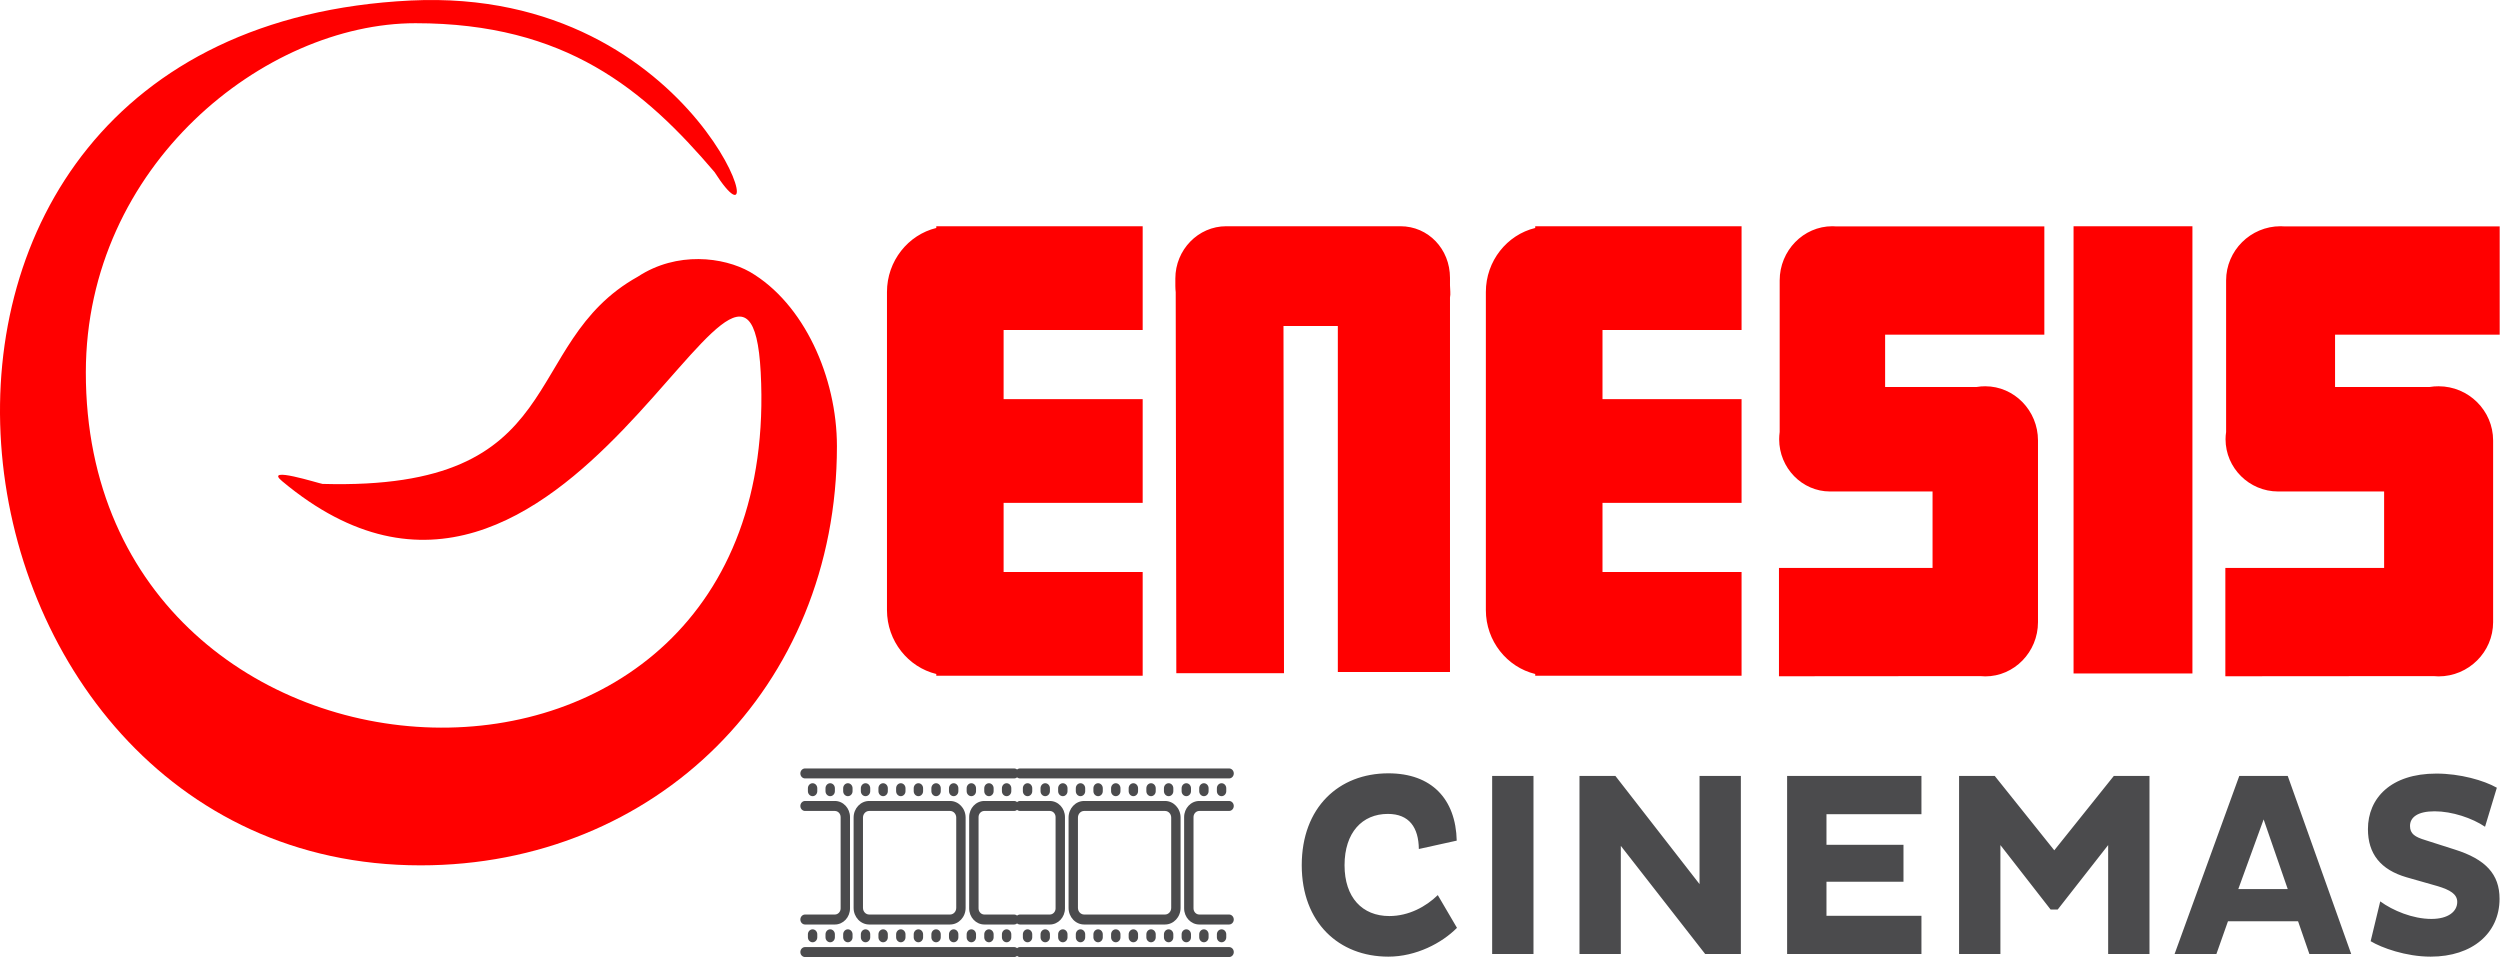 <svg width="4017" height="1538" viewBox="0 0 4017 1538" fill="none" xmlns="http://www.w3.org/2000/svg">
<path fill-rule="evenodd" clip-rule="evenodd" d="M3830.8 912.528H3575.69V1086.62L3909.94 1086.36C3912.73 1086.62 3915.51 1086.8 3918.37 1086.8C3966.54 1086.8 4005.94 1047.63 4005.94 999.748V707.713C4005.94 659.741 3966.54 620.662 3918.37 620.662C3913.46 620.662 3908.72 621.012 3904.07 621.796H3751.97V537.797H4016.49V363.777H3670.3C3668.34 363.614 3666.37 363.52 3664.41 363.52C3616.25 363.52 3576.91 402.693 3576.91 450.577V694.139C3576.35 697.88 3576.02 701.784 3576.02 705.789C3576.02 751.93 3614.04 789.712 3660.49 789.712H3830.8V912.528ZM3331.79 363.52H3522.79V1082.1H3331.79V363.52ZM3105.22 912.528H2858.44V1086.62L3181.83 1086.36C3184.45 1086.62 3187.14 1086.8 3189.92 1086.8C3236.54 1086.8 3274.64 1047.63 3274.64 999.748V707.713C3274.64 659.741 3236.54 620.662 3189.92 620.662C3185.26 620.662 3180.6 621.012 3176.11 621.796H3029.01V537.797H3284.85V363.777H2949.93C2948.06 363.614 2946.18 363.52 2944.3 363.52C2897.69 363.52 2859.59 402.693 2859.59 450.577V694.139C2859.1 697.88 2858.77 701.784 2858.77 705.789C2858.77 751.93 2895.57 789.712 2940.45 789.712H3105.22V912.528ZM2490.18 363.52H2798.35V530.22H2574.89V641.298H2798.35V807.992H2574.89V919.139H2798.35V1085.75H2490.35H2490.18H2490.02H2466.79V1082.97C2421.49 1072 2387.48 1030.05 2387.48 980.246V469.114C2387.48 419.325 2421.49 377.281 2466.79 366.314V363.52H2490.18ZM1970.23 363.52H2250.2C2295.09 363.52 2329.84 400.255 2329.84 446.391V458.485C2329.84 464.852 2331.14 472.153 2329.84 478.169V1079.75H2149.62V523.866H2062.3L2063.12 1081.66H1890.1L1889.13 469.54C1888.79 466.243 1888.55 462.929 1888.55 459.444V447.519C1888.55 401.302 1925.34 363.52 1970.23 363.52ZM1527.89 363.52H1836.06V530.22H1612.6V641.298H1836.06V807.992H1612.6V919.139H1836.06V1085.75H1528.05H1527.89H1527.71H1504.42V1082.97C1459.2 1072 1425.19 1030.05 1425.19 980.246V469.114C1425.19 419.325 1459.2 377.281 1504.42 366.314V363.52H1527.89Z" fill="#FF0000"/>
<path fill-rule="evenodd" clip-rule="evenodd" d="M659.833 0.823C1129.74 -22.157 1255.66 445.115 1148.06 276.415C1035.3 144.018 909.373 37.295 667.591 37.295C425.827 37.295 138.254 265.36 137.922 598.141C137.195 1331.77 1264.08 1386.79 1222.3 598.141C1202.67 226.976 910.282 1155.41 453.301 773.114C422.8 748.035 511.838 776.674 518.211 777.545C921.324 788.863 831.296 552.263 1025.08 444.425C1087.71 403.416 1162.53 412.904 1205.04 436.924C1291.96 487.597 1344.78 606.232 1344.78 717.046C1344.78 1105.54 1052.39 1390.45 675.769 1390.45C-135.019 1390.45 -305.323 48.093 659.833 0.823Z" fill="#FF0000"/>
<path d="M1982.45 1242.76C1982.45 1238.33 1979.08 1234.74 1974.92 1234.74H1638.96C1634.8 1234.74 1631.43 1238.33 1631.43 1242.76C1631.43 1247.19 1634.8 1250.78 1638.96 1250.78H1974.92C1979.08 1250.78 1982.45 1247.19 1982.45 1242.76Z" fill="#4B4B4D"/>
<path d="M1982.45 1529.78C1982.45 1525.35 1979.08 1521.76 1974.92 1521.76H1638.96C1634.8 1521.76 1631.43 1525.35 1631.43 1529.78C1631.43 1534.21 1634.8 1537.79 1638.96 1537.79H1974.92C1979.08 1537.79 1982.45 1534.21 1982.45 1529.78Z" fill="#4B4B4D"/>
<path d="M1742 1469.46C1736.5 1469.46 1732.04 1464.71 1732.04 1458.86V1313.64C1732.04 1307.8 1736.5 1303.04 1742 1303.04H1871.94C1877.41 1303.04 1881.88 1307.8 1881.88 1313.64V1458.86C1881.88 1464.71 1877.41 1469.46 1871.94 1469.46H1742ZM1896.95 1458.86V1313.64C1896.95 1298.95 1885.72 1287 1871.94 1287H1742C1728.19 1287 1716.98 1298.95 1716.98 1313.64V1458.86C1716.98 1473.55 1728.19 1485.49 1742 1485.49H1871.94C1885.72 1485.51 1896.95 1473.55 1896.95 1458.86Z" fill="#4B4B4D"/>
<path d="M1711.19 1459.59V1312.92C1711.19 1298.63 1700.27 1287 1686.84 1287H1638.98C1634.8 1287 1631.43 1290.61 1631.43 1295.04C1631.43 1299.47 1634.8 1303.05 1638.98 1303.05H1686.84C1691.95 1303.05 1696.11 1307.48 1696.11 1312.92V1459.59C1696.11 1465.03 1691.95 1469.46 1686.84 1469.46H1638.98C1634.8 1469.46 1631.43 1473.07 1631.43 1477.49C1631.43 1481.92 1634.8 1485.51 1638.98 1485.51H1686.84C1700.27 1485.51 1711.19 1473.89 1711.19 1459.59Z" fill="#4B4B4D"/>
<path d="M1982.42 1477.48C1982.42 1473.05 1979.05 1469.46 1974.89 1469.46H1927C1921.9 1469.46 1917.74 1465.03 1917.74 1459.58V1312.9C1917.74 1307.47 1921.9 1303.04 1927 1303.04H1974.89C1979.05 1303.04 1982.42 1299.45 1982.42 1295.02C1982.42 1290.59 1979.05 1287 1974.89 1287H1927C1913.59 1287 1902.66 1298.62 1902.66 1312.9V1459.58C1902.66 1473.88 1913.59 1485.49 1927 1485.49H1974.89C1979.05 1485.49 1982.42 1481.9 1982.42 1477.48Z" fill="#4B4B4D"/>
<path d="M1970.36 1506.04V1501.27C1970.36 1496.84 1966.99 1493.24 1962.83 1493.24C1958.67 1493.24 1955.29 1496.84 1955.29 1501.27V1506.04C1955.29 1510.46 1958.67 1514.05 1962.83 1514.05C1966.99 1514.05 1970.36 1510.46 1970.36 1506.04Z" fill="#4B4B4D"/>
<path d="M1941.97 1506.04V1501.27C1941.97 1496.84 1938.6 1493.24 1934.43 1493.24C1930.27 1493.24 1926.89 1496.84 1926.89 1501.27V1506.04C1926.89 1510.46 1930.27 1514.05 1934.43 1514.05C1938.6 1514.05 1941.97 1510.46 1941.97 1506.04Z" fill="#4B4B4D"/>
<path d="M1913.69 1506.04V1501.27C1913.69 1496.84 1910.32 1493.24 1906.16 1493.24C1902 1493.24 1898.62 1496.84 1898.62 1501.27V1506.04C1898.62 1510.46 1902 1514.05 1906.16 1514.05C1910.32 1514.05 1913.69 1510.46 1913.69 1506.04Z" fill="#4B4B4D"/>
<path d="M1885.3 1506.04V1501.27C1885.3 1496.84 1881.93 1493.24 1877.77 1493.24C1873.61 1493.24 1870.22 1496.84 1870.22 1501.27V1506.04C1870.22 1510.46 1873.61 1514.05 1877.77 1514.05C1881.93 1514.05 1885.3 1510.46 1885.3 1506.04Z" fill="#4B4B4D"/>
<path d="M1857.03 1506.04V1501.27C1857.03 1496.84 1853.66 1493.24 1849.5 1493.24C1845.34 1493.24 1841.95 1496.84 1841.95 1501.27V1506.04C1841.95 1510.46 1845.34 1514.05 1849.5 1514.05C1853.66 1514.05 1857.03 1510.46 1857.03 1506.04Z" fill="#4B4B4D"/>
<path d="M1828.63 1506.04V1501.27C1828.63 1496.84 1825.26 1493.24 1821.1 1493.24C1816.94 1493.24 1813.55 1496.84 1813.55 1501.27V1506.04C1813.55 1510.46 1816.94 1514.05 1821.1 1514.05C1825.26 1514.05 1828.63 1510.46 1828.63 1506.04Z" fill="#4B4B4D"/>
<path d="M1800.36 1506.04V1501.27C1800.36 1496.84 1796.99 1493.24 1792.83 1493.24C1788.67 1493.24 1785.28 1496.84 1785.28 1501.27V1506.04C1785.28 1510.46 1788.67 1514.05 1792.83 1514.05C1796.99 1514.05 1800.36 1510.46 1800.36 1506.04Z" fill="#4B4B4D"/>
<path d="M1771.96 1506.04V1501.27C1771.96 1496.84 1768.59 1493.24 1764.43 1493.24C1760.27 1493.24 1756.88 1496.84 1756.88 1501.27V1506.04C1756.88 1510.46 1760.27 1514.05 1764.43 1514.05C1768.59 1514.05 1771.96 1510.46 1771.96 1506.04Z" fill="#4B4B4D"/>
<path d="M1743.69 1506.04V1501.27C1743.69 1496.84 1740.32 1493.24 1736.15 1493.24C1731.99 1493.24 1728.61 1496.84 1728.61 1501.27V1506.04C1728.61 1510.46 1731.99 1514.05 1736.15 1514.05C1740.32 1514.05 1743.69 1510.46 1743.69 1506.04Z" fill="#4B4B4D"/>
<path d="M1715.28 1506.04V1501.27C1715.28 1496.84 1711.92 1493.24 1707.76 1493.24C1703.59 1493.24 1700.21 1496.84 1700.21 1501.27V1506.04C1700.21 1510.46 1703.59 1514.05 1707.76 1514.05C1711.92 1514.05 1715.28 1510.46 1715.28 1506.04Z" fill="#4B4B4D"/>
<path d="M1687.01 1506.04V1501.27C1687.01 1496.84 1683.64 1493.24 1679.47 1493.24C1675.31 1493.24 1671.94 1496.84 1671.94 1501.27V1506.04C1671.94 1510.46 1675.31 1514.05 1679.47 1514.05C1683.64 1514.05 1687.01 1510.46 1687.01 1506.04Z" fill="#4B4B4D"/>
<path d="M1658.61 1506.04V1501.27C1658.61 1496.84 1655.25 1493.24 1651.08 1493.24C1646.92 1493.24 1643.55 1496.84 1643.55 1501.27V1506.04C1643.55 1510.46 1646.92 1514.05 1651.08 1514.05C1655.25 1514.05 1658.61 1510.46 1658.61 1506.04Z" fill="#4B4B4D"/>
<path d="M1970.36 1271.28V1266.52C1970.36 1262.09 1966.99 1258.48 1962.83 1258.48C1958.67 1258.48 1955.29 1262.09 1955.29 1266.52V1271.28C1955.29 1275.71 1958.67 1279.3 1962.83 1279.3C1966.99 1279.3 1970.36 1275.71 1970.36 1271.28Z" fill="#4B4B4D"/>
<path d="M1941.97 1271.28V1266.52C1941.97 1262.09 1938.6 1258.48 1934.43 1258.48C1930.27 1258.48 1926.89 1262.09 1926.89 1266.52V1271.28C1926.89 1275.71 1930.27 1279.3 1934.43 1279.3C1938.6 1279.3 1941.97 1275.71 1941.97 1271.28Z" fill="#4B4B4D"/>
<path d="M1913.69 1271.28V1266.52C1913.69 1262.09 1910.32 1258.48 1906.16 1258.48C1902 1258.48 1898.62 1262.09 1898.62 1266.52V1271.28C1898.62 1275.71 1902 1279.3 1906.16 1279.3C1910.32 1279.3 1913.69 1275.71 1913.69 1271.28Z" fill="#4B4B4D"/>
<path d="M1885.3 1271.28V1266.52C1885.3 1262.09 1881.93 1258.48 1877.77 1258.48C1873.61 1258.48 1870.22 1262.09 1870.22 1266.52V1271.28C1870.22 1275.71 1873.61 1279.3 1877.77 1279.3C1881.93 1279.3 1885.3 1275.71 1885.3 1271.28Z" fill="#4B4B4D"/>
<path d="M1857.03 1271.28V1266.52C1857.03 1262.09 1853.66 1258.48 1849.5 1258.48C1845.34 1258.48 1841.95 1262.09 1841.95 1266.52V1271.28C1841.95 1275.71 1845.34 1279.3 1849.5 1279.3C1853.66 1279.3 1857.03 1275.71 1857.03 1271.28Z" fill="#4B4B4D"/>
<path d="M1828.63 1271.28V1266.52C1828.63 1262.09 1825.26 1258.48 1821.1 1258.48C1816.94 1258.48 1813.55 1262.09 1813.55 1266.52V1271.28C1813.55 1275.71 1816.94 1279.3 1821.1 1279.3C1825.26 1279.3 1828.63 1275.71 1828.63 1271.28Z" fill="#4B4B4D"/>
<path d="M1800.36 1271.28V1266.52C1800.36 1262.09 1796.99 1258.48 1792.83 1258.48C1788.67 1258.48 1785.28 1262.09 1785.28 1266.52V1271.28C1785.28 1275.71 1788.67 1279.3 1792.83 1279.3C1796.99 1279.3 1800.36 1275.71 1800.36 1271.28Z" fill="#4B4B4D"/>
<path d="M1771.96 1271.28V1266.52C1771.96 1262.09 1768.59 1258.48 1764.43 1258.48C1760.27 1258.48 1756.88 1262.09 1756.88 1266.52V1271.28C1756.88 1275.71 1760.27 1279.3 1764.43 1279.3C1768.59 1279.3 1771.96 1275.71 1771.96 1271.28Z" fill="#4B4B4D"/>
<path d="M1743.69 1271.28V1266.52C1743.69 1262.09 1740.32 1258.48 1736.15 1258.48C1731.99 1258.48 1728.61 1262.09 1728.61 1266.52V1271.28C1728.61 1275.71 1731.99 1279.3 1736.15 1279.3C1740.32 1279.3 1743.69 1275.71 1743.69 1271.28Z" fill="#4B4B4D"/>
<path d="M1715.28 1271.28V1266.52C1715.28 1262.09 1711.92 1258.48 1707.76 1258.48C1703.59 1258.48 1700.21 1262.09 1700.21 1266.52V1271.28C1700.21 1275.71 1703.59 1279.3 1707.76 1279.3C1711.92 1279.3 1715.28 1275.71 1715.28 1271.28Z" fill="#4B4B4D"/>
<path d="M1687.01 1271.28V1266.52C1687.01 1262.09 1683.64 1258.48 1679.47 1258.48C1675.31 1258.48 1671.94 1262.09 1671.94 1266.52V1271.28C1671.94 1275.71 1675.31 1279.3 1679.47 1279.3C1683.64 1279.3 1687.01 1275.71 1687.01 1271.28Z" fill="#4B4B4D"/>
<path d="M1658.61 1271.28V1266.52C1658.61 1262.09 1655.25 1258.48 1651.08 1258.48C1646.92 1258.48 1643.55 1262.09 1643.55 1266.52V1271.28C1643.55 1275.71 1646.92 1279.3 1651.08 1279.3C1655.25 1279.3 1658.61 1275.71 1658.61 1271.28Z" fill="#4B4B4D"/>
<path d="M1637.05 1242.76C1637.05 1238.33 1633.68 1234.74 1629.51 1234.74H1293.56C1289.39 1234.74 1286.02 1238.33 1286.02 1242.76C1286.02 1247.19 1289.39 1250.78 1293.56 1250.78H1629.51C1633.68 1250.78 1637.05 1247.19 1637.05 1242.76Z" fill="#4B4B4D"/>
<path d="M1637.05 1529.78C1637.05 1525.35 1633.68 1521.76 1629.51 1521.76H1293.56C1289.39 1521.76 1286.02 1525.35 1286.02 1529.78C1286.02 1534.21 1289.39 1537.79 1293.56 1537.79H1629.51C1633.68 1537.79 1637.05 1534.21 1637.05 1529.78Z" fill="#4B4B4D"/>
<path d="M1396.59 1469.46C1391.1 1469.46 1386.64 1464.71 1386.64 1458.86V1313.64C1386.64 1307.8 1391.1 1303.04 1396.59 1303.04H1526.53C1532.02 1303.04 1536.48 1307.8 1536.48 1313.64V1458.86C1536.48 1464.71 1532.02 1469.46 1526.53 1469.46H1396.59ZM1551.56 1458.86V1313.64C1551.56 1298.95 1540.33 1287 1526.53 1287H1396.59C1382.79 1287 1371.58 1298.95 1371.58 1313.64V1458.86C1371.58 1473.55 1382.79 1485.49 1396.59 1485.49H1526.53C1540.33 1485.51 1551.56 1473.55 1551.56 1458.86Z" fill="#4B4B4D"/>
<path d="M1365.79 1459.59V1312.92C1365.79 1298.63 1354.87 1287 1341.45 1287H1293.57C1289.41 1287 1286.02 1290.61 1286.02 1295.04C1286.02 1299.47 1289.41 1303.05 1293.57 1303.05H1341.45C1346.57 1303.05 1350.72 1307.48 1350.72 1312.92V1459.59C1350.72 1465.03 1346.57 1469.46 1341.45 1469.46H1293.57C1289.41 1469.46 1286.02 1473.07 1286.02 1477.49C1286.02 1481.92 1289.41 1485.51 1293.57 1485.51H1341.45C1354.87 1485.51 1365.79 1473.89 1365.79 1459.59Z" fill="#4B4B4D"/>
<path d="M1637.02 1477.48C1637.02 1473.05 1633.65 1469.46 1629.49 1469.46H1581.61C1576.49 1469.46 1572.34 1465.03 1572.34 1459.58V1312.9C1572.34 1307.47 1576.49 1303.04 1581.61 1303.04H1629.49C1633.65 1303.04 1637.02 1299.45 1637.02 1295.02C1637.02 1290.59 1633.65 1287 1629.49 1287H1581.61C1568.19 1287 1557.25 1298.62 1557.25 1312.9V1459.58C1557.25 1473.88 1568.19 1485.49 1581.61 1485.49H1629.49C1633.65 1485.49 1637.02 1481.9 1637.02 1477.48Z" fill="#4B4B4D"/>
<path d="M1624.96 1506.04V1501.27C1624.96 1496.84 1621.58 1493.24 1617.42 1493.24C1613.27 1493.24 1609.88 1496.84 1609.88 1501.27V1506.04C1609.88 1510.46 1613.27 1514.05 1617.42 1514.05C1621.58 1514.05 1624.96 1510.46 1624.96 1506.04Z" fill="#4B4B4D"/>
<path d="M1596.56 1506.04V1501.27C1596.56 1496.84 1593.19 1493.24 1589.04 1493.24C1584.88 1493.24 1581.49 1496.84 1581.49 1501.27V1506.04C1581.49 1510.46 1584.88 1514.05 1589.04 1514.05C1593.19 1514.05 1596.56 1510.46 1596.56 1506.04Z" fill="#4B4B4D"/>
<path d="M1568.29 1506.04V1501.27C1568.29 1496.84 1564.92 1493.24 1560.76 1493.24C1556.6 1493.24 1553.21 1496.84 1553.21 1501.27V1506.04C1553.21 1510.46 1556.6 1514.05 1560.76 1514.05C1564.92 1514.05 1568.29 1510.46 1568.29 1506.04Z" fill="#4B4B4D"/>
<path d="M1539.9 1506.04V1501.27C1539.9 1496.84 1536.53 1493.24 1532.35 1493.24C1528.21 1493.24 1524.82 1496.84 1524.82 1501.27V1506.04C1524.82 1510.46 1528.21 1514.05 1532.35 1514.05C1536.53 1514.05 1539.9 1510.46 1539.9 1506.04Z" fill="#4B4B4D"/>
<path d="M1511.62 1506.04V1501.27C1511.62 1496.84 1508.26 1493.24 1504.09 1493.24C1499.93 1493.24 1496.54 1496.84 1496.54 1501.27V1506.04C1496.54 1510.46 1499.93 1514.05 1504.09 1514.05C1508.26 1514.05 1511.62 1510.46 1511.62 1506.04Z" fill="#4B4B4D"/>
<path d="M1483.23 1506.04V1501.27C1483.23 1496.84 1479.86 1493.24 1475.7 1493.24C1471.54 1493.24 1468.15 1496.84 1468.15 1501.27V1506.04C1468.15 1510.46 1471.54 1514.05 1475.7 1514.05C1479.86 1514.05 1483.23 1510.46 1483.23 1506.04Z" fill="#4B4B4D"/>
<path d="M1454.96 1506.04V1501.27C1454.96 1496.84 1451.58 1493.24 1447.42 1493.24C1443.27 1493.24 1439.88 1496.84 1439.88 1501.27V1506.04C1439.88 1510.46 1443.27 1514.05 1447.42 1514.05C1451.58 1514.05 1454.96 1510.46 1454.96 1506.04Z" fill="#4B4B4D"/>
<path d="M1426.56 1506.04V1501.27C1426.56 1496.84 1423.19 1493.24 1419.02 1493.24C1414.86 1493.24 1411.48 1496.84 1411.48 1501.27V1506.04C1411.48 1510.46 1414.86 1514.05 1419.02 1514.05C1423.19 1514.05 1426.56 1510.46 1426.56 1506.04Z" fill="#4B4B4D"/>
<path d="M1398.28 1506.04V1501.27C1398.28 1496.84 1394.91 1493.24 1390.75 1493.24C1386.59 1493.24 1383.21 1496.84 1383.21 1501.27V1506.04C1383.21 1510.46 1386.59 1514.05 1390.75 1514.05C1394.91 1514.05 1398.28 1510.46 1398.28 1506.04Z" fill="#4B4B4D"/>
<path d="M1369.89 1506.04V1501.27C1369.89 1496.84 1366.52 1493.24 1362.36 1493.24C1358.19 1493.24 1354.81 1496.84 1354.81 1501.27V1506.04C1354.81 1510.46 1358.19 1514.05 1362.36 1514.05C1366.52 1514.05 1369.89 1510.46 1369.89 1506.04Z" fill="#4B4B4D"/>
<path d="M1341.49 1506.04V1501.27C1341.49 1496.84 1338.12 1493.24 1333.96 1493.24C1329.8 1493.24 1326.42 1496.84 1326.42 1501.27V1506.04C1326.42 1510.46 1329.8 1514.05 1333.96 1514.05C1338.12 1514.05 1341.49 1510.46 1341.49 1506.04Z" fill="#4B4B4D"/>
<path d="M1313.21 1506.04V1501.27C1313.21 1496.84 1309.84 1493.24 1305.69 1493.24C1301.53 1493.24 1298.14 1496.84 1298.14 1501.27V1506.04C1298.14 1510.46 1301.53 1514.05 1305.69 1514.05C1309.84 1514.05 1313.21 1510.46 1313.21 1506.04Z" fill="#4B4B4D"/>
<path d="M1624.96 1271.28V1266.52C1624.96 1262.09 1621.58 1258.48 1617.42 1258.48C1613.27 1258.48 1609.88 1262.09 1609.88 1266.52V1271.28C1609.88 1275.71 1613.27 1279.3 1617.42 1279.3C1621.58 1279.3 1624.96 1275.71 1624.96 1271.28Z" fill="#4B4B4D"/>
<path d="M1596.56 1271.28V1266.52C1596.56 1262.09 1593.19 1258.48 1589.04 1258.48C1584.88 1258.48 1581.49 1262.09 1581.49 1266.52V1271.28C1581.49 1275.71 1584.88 1279.3 1589.04 1279.3C1593.19 1279.3 1596.56 1275.71 1596.56 1271.28Z" fill="#4B4B4D"/>
<path d="M1568.29 1271.28V1266.52C1568.29 1262.09 1564.92 1258.48 1560.76 1258.48C1556.6 1258.48 1553.21 1262.09 1553.21 1266.52V1271.28C1553.21 1275.71 1556.6 1279.3 1560.76 1279.3C1564.92 1279.3 1568.29 1275.71 1568.29 1271.28Z" fill="#4B4B4D"/>
<path d="M1539.9 1271.28V1266.52C1539.9 1262.09 1536.53 1258.48 1532.35 1258.48C1528.21 1258.48 1524.82 1262.09 1524.82 1266.52V1271.28C1524.82 1275.71 1528.21 1279.3 1532.35 1279.3C1536.53 1279.3 1539.9 1275.71 1539.9 1271.28Z" fill="#4B4B4D"/>
<path d="M1511.62 1271.28V1266.52C1511.62 1262.09 1508.26 1258.48 1504.09 1258.48C1499.93 1258.48 1496.54 1262.09 1496.54 1266.52V1271.28C1496.54 1275.71 1499.93 1279.3 1504.09 1279.3C1508.26 1279.3 1511.62 1275.71 1511.62 1271.28Z" fill="#4B4B4D"/>
<path d="M1483.23 1271.28V1266.52C1483.23 1262.09 1479.86 1258.48 1475.7 1258.48C1471.54 1258.48 1468.15 1262.09 1468.15 1266.52V1271.28C1468.15 1275.71 1471.54 1279.3 1475.7 1279.3C1479.86 1279.3 1483.23 1275.71 1483.23 1271.28Z" fill="#4B4B4D"/>
<path d="M1454.96 1271.28V1266.52C1454.96 1262.09 1451.58 1258.48 1447.42 1258.48C1443.27 1258.48 1439.88 1262.09 1439.88 1266.52V1271.28C1439.88 1275.71 1443.27 1279.3 1447.42 1279.3C1451.58 1279.3 1454.96 1275.71 1454.96 1271.28Z" fill="#4B4B4D"/>
<path d="M1426.56 1271.28V1266.52C1426.56 1262.09 1423.19 1258.48 1419.02 1258.48C1414.86 1258.48 1411.48 1262.09 1411.48 1266.52V1271.28C1411.48 1275.71 1414.86 1279.3 1419.02 1279.3C1423.19 1279.3 1426.56 1275.71 1426.56 1271.28Z" fill="#4B4B4D"/>
<path d="M1398.28 1271.28V1266.52C1398.28 1262.09 1394.91 1258.48 1390.75 1258.48C1386.59 1258.48 1383.21 1262.09 1383.21 1266.52V1271.28C1383.21 1275.71 1386.59 1279.3 1390.75 1279.3C1394.91 1279.3 1398.28 1275.71 1398.28 1271.28Z" fill="#4B4B4D"/>
<path d="M1369.89 1271.28V1266.52C1369.89 1262.09 1366.52 1258.48 1362.36 1258.48C1358.19 1258.48 1354.81 1262.09 1354.81 1266.52V1271.28C1354.81 1275.71 1358.19 1279.3 1362.36 1279.3C1366.52 1279.3 1369.89 1275.71 1369.89 1271.28Z" fill="#4B4B4D"/>
<path d="M1341.49 1271.28V1266.52C1341.49 1262.09 1338.12 1258.48 1333.96 1258.48C1329.8 1258.48 1326.42 1262.09 1326.42 1266.52V1271.28C1326.42 1275.71 1329.8 1279.3 1333.96 1279.3C1338.12 1279.3 1341.49 1275.71 1341.49 1271.28Z" fill="#4B4B4D"/>
<path d="M1313.21 1271.28V1266.52C1313.21 1262.09 1309.84 1258.48 1305.69 1258.48C1301.53 1258.48 1298.14 1262.09 1298.14 1266.52V1271.28C1298.14 1275.71 1301.53 1279.3 1305.69 1279.3C1309.84 1279.3 1313.21 1275.71 1313.21 1271.28Z" fill="#4B4B4D"/>
<path d="M2310.24 1438.25C2291.26 1456.77 2263.59 1471.91 2232.37 1471.91C2188.88 1471.91 2160.42 1442.04 2160.42 1390.28C2160.42 1337.67 2188.88 1307.79 2229.99 1307.79C2264.38 1307.79 2279.4 1329.68 2279.8 1364.18L2340.67 1350.72C2339.09 1283.8 2300.35 1242.57 2230.78 1242.57C2151.33 1242.57 2091.64 1297.27 2091.64 1390.28C2091.64 1482.43 2151.33 1537.14 2230.78 1537.14C2275.45 1537.14 2316.95 1515.26 2341.07 1490.85L2310.24 1438.25ZM2397.59 1532.93H2464V1246.77H2397.59V1532.93ZM2739.91 1532.93H2797.22V1246.77H2730.81V1420.58L2595.63 1246.77H2537.91V1532.93H2604.33V1359.14L2739.91 1532.93ZM3087.37 1532.93V1471.49H2934.78V1416.78H3058.51V1357.45H2934.78V1308.21H3087.37V1246.77H2871.53V1532.93H3087.37ZM3387.38 1532.93H3453.79V1246.77H3396.48L3300.82 1366.29L3205.15 1246.77H3147.84V1532.93H3214.25V1357.87L3294.89 1461.39H3306.35L3387.38 1357.87V1532.93ZM3494.11 1532.93H3561.31L3579.89 1480.33H3692.54L3710.73 1532.93H3777.93L3675.94 1246.77H3598.07L3494.11 1532.93ZM3637.2 1316.63L3675.94 1428.57H3596.49L3637.2 1316.63ZM3917.07 1423.94C3936.44 1429.83 3948.29 1436.57 3948.29 1449.19C3948.29 1464.76 3933.67 1476.54 3906.79 1476.54C3876.75 1476.54 3844.73 1463.08 3824.57 1448.35L3809.15 1512.31C3826.54 1522.83 3865.68 1537.14 3905.6 1537.14C3972.8 1537.14 4016.28 1499.27 4016.28 1444.14C4016.28 1404.58 3993.75 1380.59 3944.34 1365.03L3896.91 1349.87C3880.31 1344.82 3872.4 1339.77 3872.4 1327.15C3872.4 1313.26 3884.65 1303.59 3911.93 1303.59C3939.99 1303.59 3972.41 1314.52 3992.96 1328.42L4011.93 1265.71C3990.99 1253.92 3953.04 1242.99 3914.7 1242.99C3841.56 1242.99 3804.8 1282.54 3804.8 1332.2C3804.8 1371.76 3824.96 1397.43 3866.86 1409.63L3917.07 1423.94Z" fill="#4B4B4D"/>
</svg>
